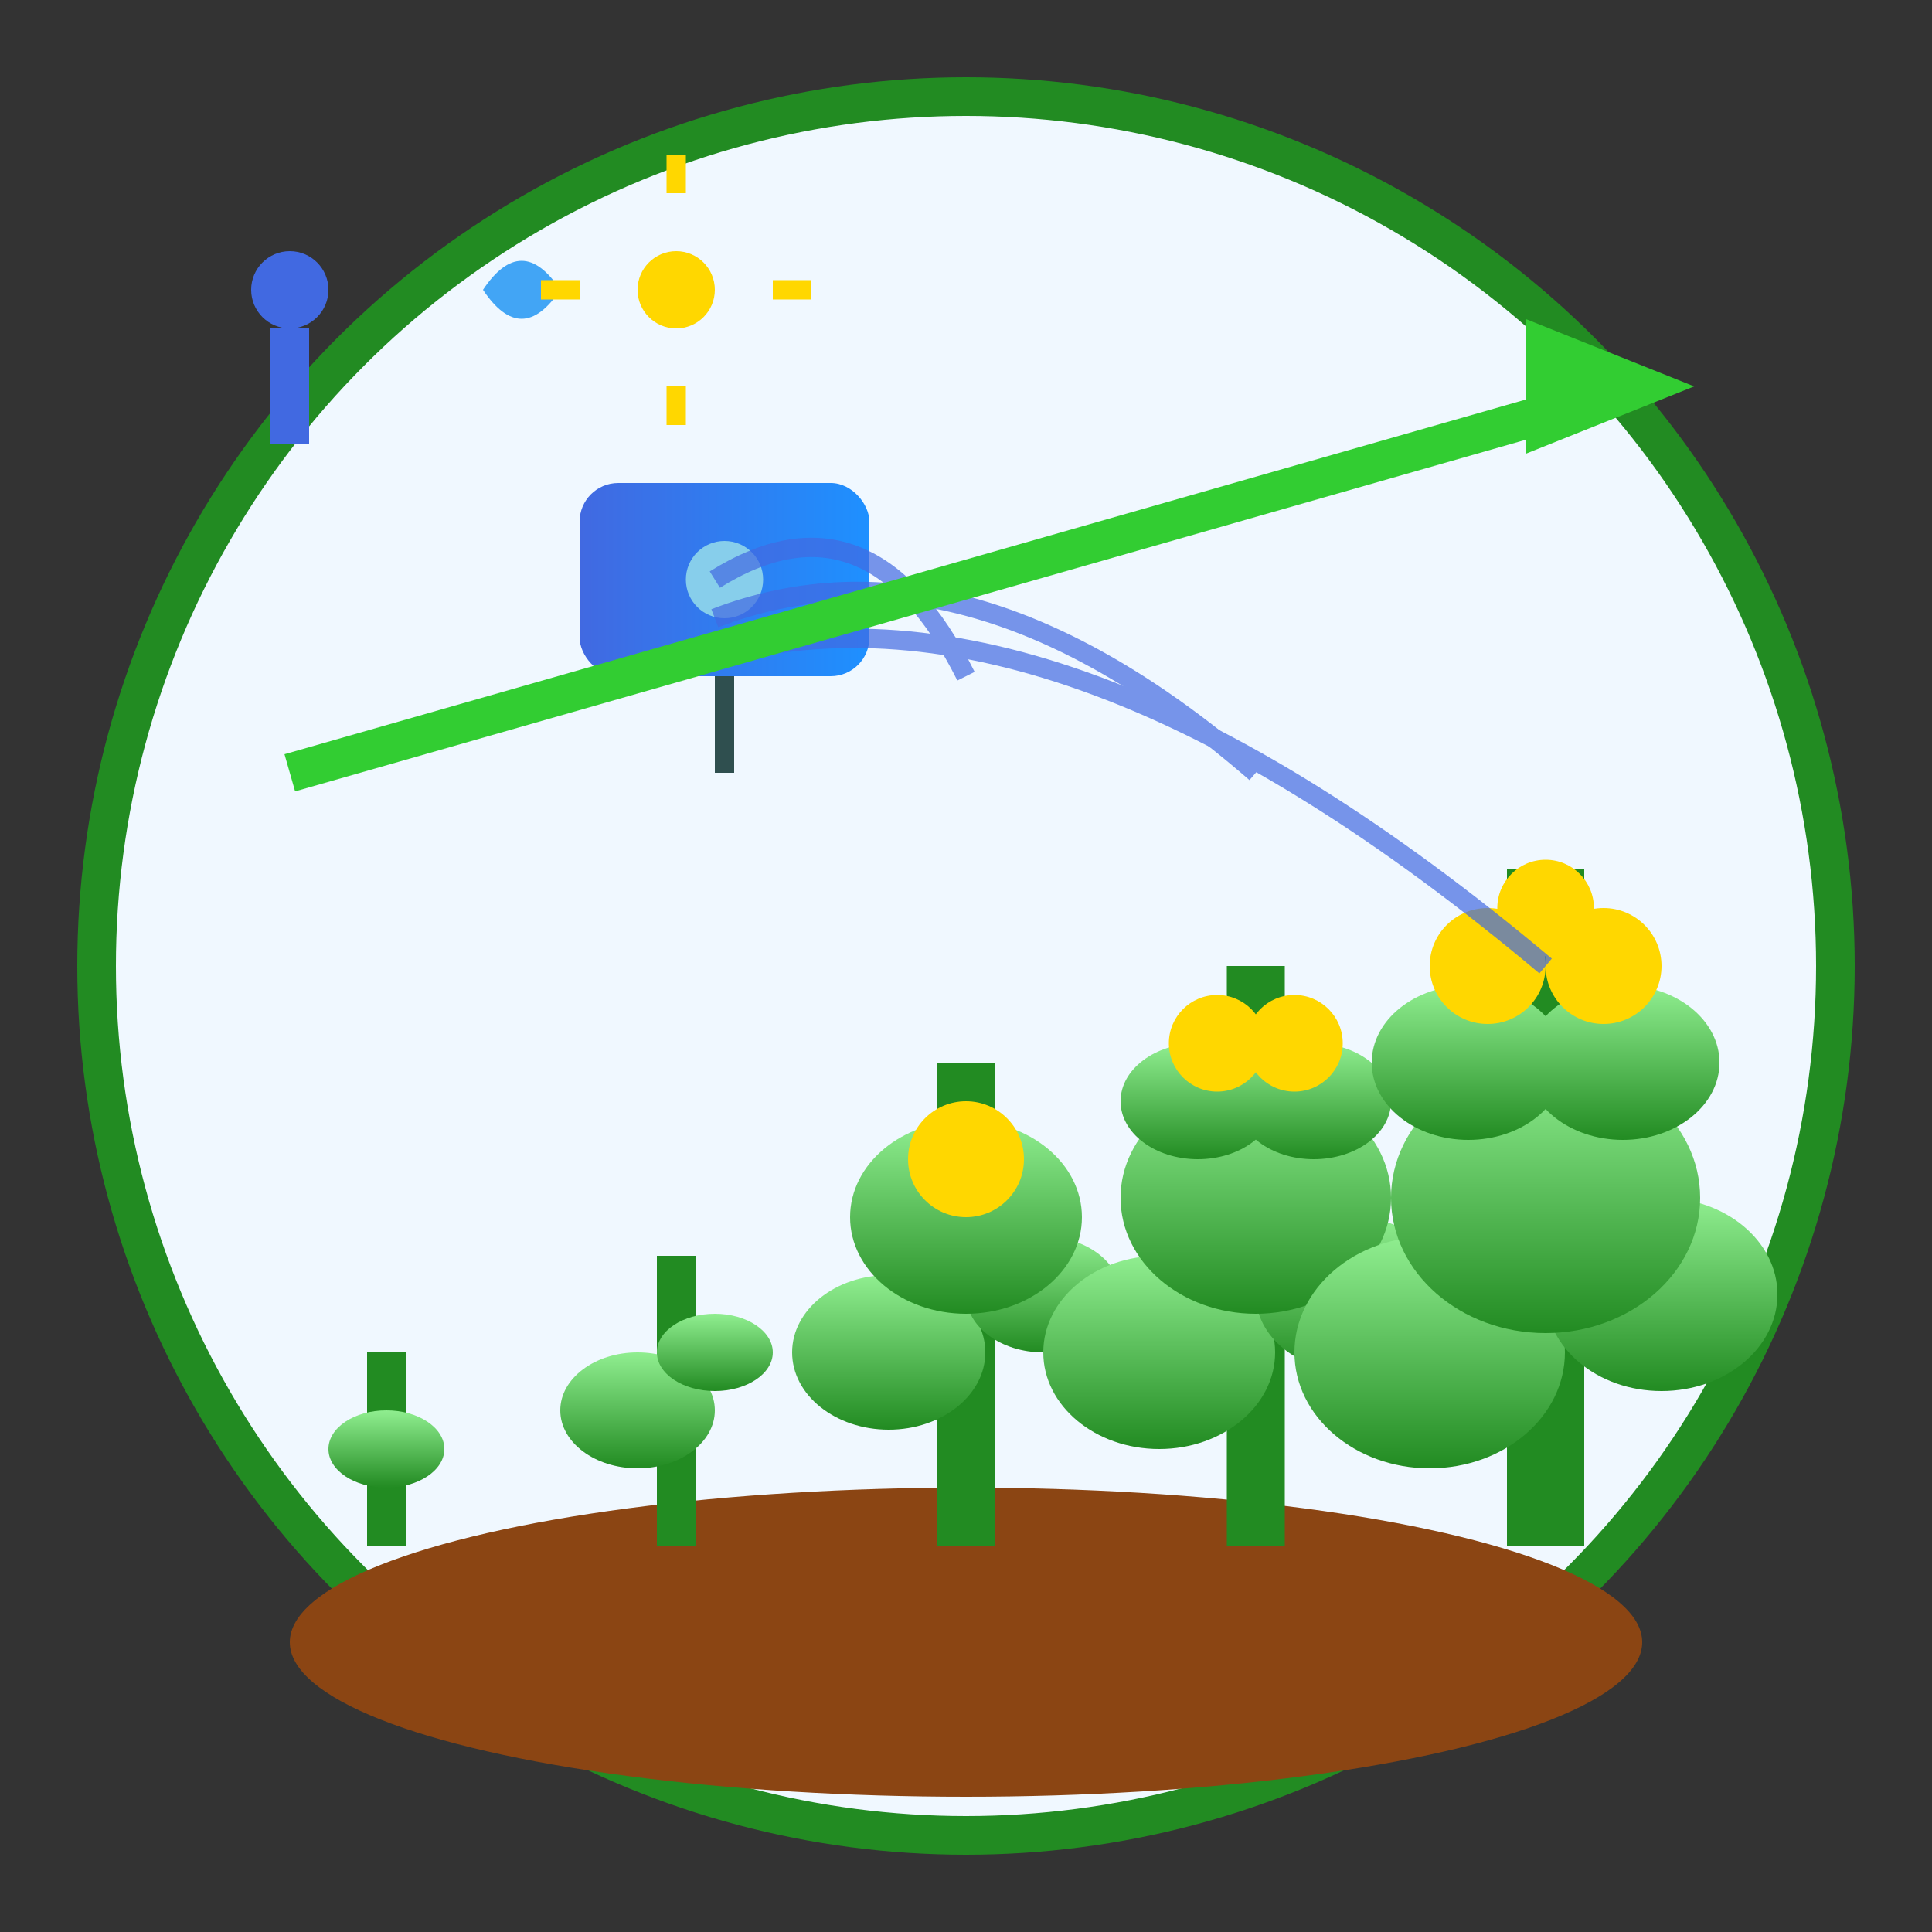 <svg viewBox="0 0 100 100" xmlns="http://www.w3.org/2000/svg">
  <rect x="0" y="0" width="100" height="100" fill="#333333" stroke="none"/>
  <defs>
    <linearGradient id="plantGradient" x1="0%" y1="0%" x2="0%" y2="100%">
      <stop offset="0%" style="stop-color:#90EE90;stop-opacity:1" />
      <stop offset="100%" style="stop-color:#228B22;stop-opacity:1" />
    </linearGradient>
    <linearGradient id="monitorGradient" x1="0%" y1="0%" x2="100%" y2="0%">
      <stop offset="0%" style="stop-color:#4169E1;stop-opacity:1" />
      <stop offset="100%" style="stop-color:#1E90FF;stop-opacity:1" />
    </linearGradient>
  </defs>
  
  <!-- Background Circle -->
  <circle cx="50" cy="50" r="45" fill="#F0F8FF" stroke="#228B22" stroke-width="2"/>
  
  <!-- Soil Base -->
  <ellipse cx="50" cy="85" rx="35" ry="8" fill="#8B4513"/>
  
  <!-- Plant Stages -->
  <!-- Stage 1: Seedling -->
  <g transform="translate(20, 70)">
    <line x1="0" y1="0" x2="0" y2="10" stroke="#228B22" stroke-width="2"/>
    <ellipse cx="0" cy="5" rx="3" ry="2" fill="url(#plantGradient)"/>
  </g>
  
  <!-- Stage 2: Young Plant -->
  <g transform="translate(35, 65)">
    <line x1="0" y1="0" x2="0" y2="15" stroke="#228B22" stroke-width="2"/>
    <ellipse cx="-2" cy="8" rx="4" ry="3" fill="url(#plantGradient)"/>
    <ellipse cx="2" cy="5" rx="3" ry="2" fill="url(#plantGradient)"/>
  </g>
  
  <!-- Stage 3: Mature Plant -->
  <g transform="translate(50, 55)">
    <line x1="0" y1="0" x2="0" y2="25" stroke="#228B22" stroke-width="3"/>
    <ellipse cx="-4" cy="15" rx="5" ry="4" fill="url(#plantGradient)"/>
    <ellipse cx="4" cy="12" rx="4" ry="3" fill="url(#plantGradient)"/>
    <ellipse cx="0" cy="8" rx="6" ry="5" fill="url(#plantGradient)"/>
    <!-- Fruit/Grain -->
    <circle cx="0" cy="5" r="3" fill="#FFD700"/>
  </g>
  
  <!-- Stage 4: Full Growth -->
  <g transform="translate(65, 50)">
    <line x1="0" y1="0" x2="0" y2="30" stroke="#228B22" stroke-width="3"/>
    <ellipse cx="-5" cy="20" rx="6" ry="5" fill="url(#plantGradient)"/>
    <ellipse cx="5" cy="17" rx="5" ry="4" fill="url(#plantGradient)"/>
    <ellipse cx="0" cy="12" rx="7" ry="6" fill="url(#plantGradient)"/>
    <ellipse cx="-3" cy="7" rx="4" ry="3" fill="url(#plantGradient)"/>
    <ellipse cx="3" cy="7" rx="4" ry="3" fill="url(#plantGradient)"/>
    <!-- Multiple Fruits -->
    <circle cx="-2" cy="4" r="2.5" fill="#FFD700"/>
    <circle cx="2" cy="4" r="2.5" fill="#FFD700"/>
  </g>
  
  <!-- Stage 5: Harvest Ready -->
  <g transform="translate(80, 45)">
    <line x1="0" y1="0" x2="0" y2="35" stroke="#228B22" stroke-width="4"/>
    <ellipse cx="-6" cy="25" rx="7" ry="6" fill="url(#plantGradient)"/>
    <ellipse cx="6" cy="22" rx="6" ry="5" fill="url(#plantGradient)"/>
    <ellipse cx="0" cy="17" rx="8" ry="7" fill="url(#plantGradient)"/>
    <ellipse cx="-4" cy="10" rx="5" ry="4" fill="url(#plantGradient)"/>
    <ellipse cx="4" cy="10" rx="5" ry="4" fill="url(#plantGradient)"/>
    <!-- Abundant Harvest -->
    <circle cx="-3" cy="5" r="3" fill="#FFD700"/>
    <circle cx="3" cy="5" r="3" fill="#FFD700"/>
    <circle cx="0" cy="2" r="2.5" fill="#FFD700"/>
  </g>
  
  <!-- Monitoring Device -->
  <g transform="translate(30, 25)">
    <rect x="0" y="0" width="15" height="10" rx="2" fill="url(#monitorGradient)"/>
    <circle cx="7.5" cy="5" r="2" fill="#87CEEB"/>
    <line x1="7.5" y1="10" x2="7.5" y2="15" stroke="#2F4F4F" stroke-width="1"/>
  </g>
  
  <!-- Data Signals -->
  <g stroke="#4169E1" stroke-width="1" fill="none" opacity="0.7">
    <path d="M 37 30 Q 45 25 50 35"/>
    <path d="M 37 32 Q 50 27 65 40"/>
    <path d="M 37 34 Q 55 29 80 50"/>
  </g>
  
  <!-- Growth Arrow -->
  <g stroke="#32CD32" stroke-width="2" fill="#32CD32">
    <line x1="15" y1="40" x2="85" y2="20"/>
    <polygon points="85,20 80,18 80,22"/>
  </g>
  
  <!-- Monitoring Icons -->
  <g fill="#4169E1">
    <!-- Temperature -->
    <circle cx="15" cy="15" r="2"/>
    <rect x="14" y="17" width="2" height="6"/>
    
    <!-- Humidity -->
    <path d="M 25 15 Q 27 12 29 15 Q 27 18 25 15" fill="#42A5F5"/>
    
    <!-- Light -->
    <circle cx="35" cy="15" r="2" fill="#FFD700"/>
    <g stroke="#FFD700" stroke-width="1">
      <line x1="35" y1="10" x2="35" y2="8"/>
      <line x1="35" y1="22" x2="35" y2="20"/>
      <line x1="30" y1="15" x2="28" y2="15"/>
      <line x1="42" y1="15" x2="40" y2="15"/>
    </g>
  </g>
</svg>